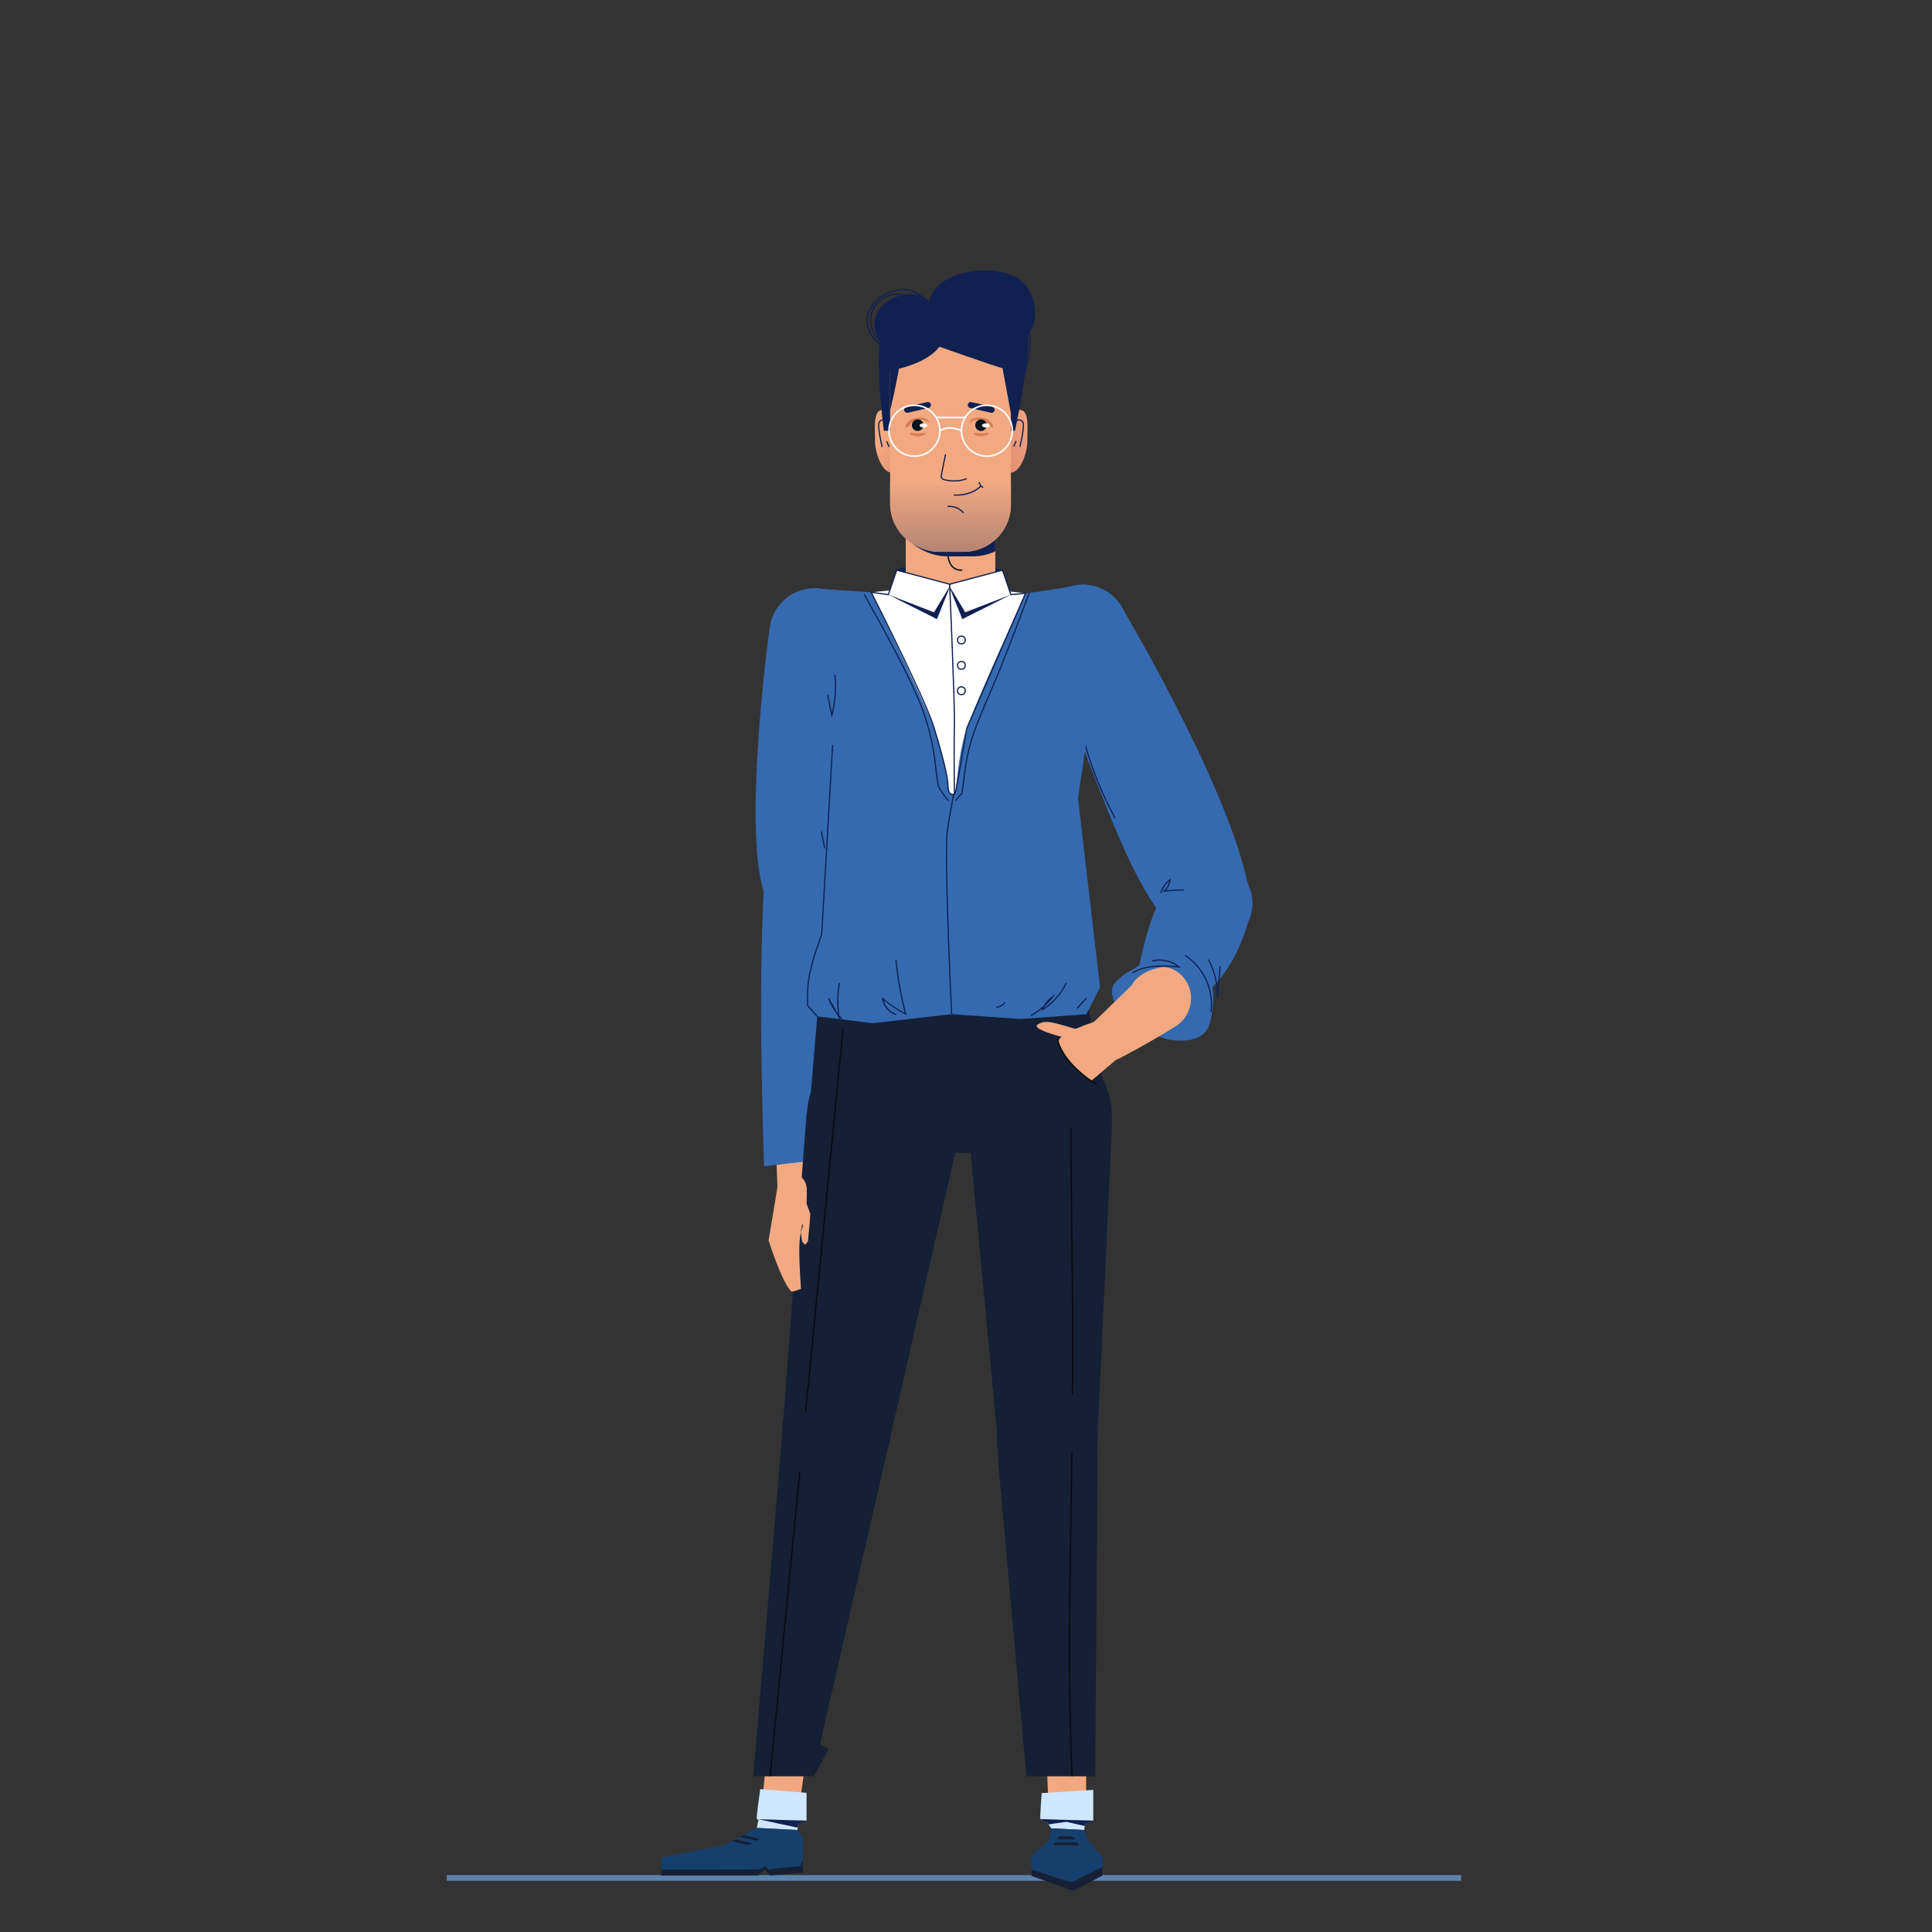 <?xml version="1.0" encoding="utf-8"?>
<!-- Generator: Adobe Illustrator 27.5.0, SVG Export Plug-In . SVG Version: 6.00 Build 0)  -->
<svg version="1.1" id="Ñëîé_1" xmlns="http://www.w3.org/2000/svg" xmlns:xlink="http://www.w3.org/1999/xlink" x="0px" y="0px"
	 viewBox="0 0 800 800" style="enable-background:new 0 0 800 800;" xml:space="preserve">
	<rect x="0" y="0" width="800" height="800" fill="#333333" stroke="none"/>
	<g>
		<rect x="184.974" y="776.415" style="fill:#5C81AA;" width="420.052" height="2.381"/>
		<path style="fill:#102051;" d="M371.309,236.085c0,0-0.159-1.324,6.716-1.324s35.204-0.478,37.102,1.324
		c1.898,1.801-20.852,12.676-20.852,12.676s-18.677-2.9-18.953-3.962C375.047,243.737,371.309,236.085,371.309,236.085z"/>
		<g>
			<polygon style="fill:#F2A981;" points="449.787,726.617 449.697,748.178 434.128,748.178 433.353,726.617 		"/>
			<path style="fill:#CFE6FF;" d="M431.339,742.489l21.369-1.342v12.746h-3.209l-0.575,3.881l-13.657-0.7l-2.443-3.756h-2.012
			C430.525,752.887,431.339,742.489,431.339,742.489z"/>
			<polygon style="fill:#102051;" points="452.708,753.893 432.825,753.318 430.812,753.318 433.544,754.424 434.199,755.432 
			441.57,754.372 449.171,756.112 449.326,755.061 		"/>
			<polygon style="fill:#153F6D;" points="448.924,757.774 450.314,761.669 456.543,769.034 456.543,773.515 443.742,779.384 
			427.123,774.161 427.123,768.579 434.118,762.23 435.267,757.074 		"/>
			<polygon style="fill:#152036;" points="456.543,773.059 456.543,776.605 444.468,782.93 427.123,776.808 427.123,774.161 
			443.742,779.384 		"/>
			<polygon style="fill:#152036;" points="445.308,761.669 437.833,761.669 438.539,760.41 444.037,760.41 		"/>
			<polygon style="fill:#152036;" points="446.696,764.108 436.059,764.108 437.007,762.848 446.134,762.848 		"/>
		</g>
		<g>
			<polygon style="fill:#F2A981;" points="333.972,726.617 330.961,748.178 315.393,748.178 317.539,726.617 		"/>
			<path style="fill:#CFE6FF;" d="M314.807,740.812l19.165,1.581v11.5h-3.209l-0.575,3.881l-16.819-0.862l0.719-3.594
			c0,0-0.431,0.287-0.719-0.144C313.083,752.743,314.807,740.812,314.807,740.812z"/>
			<polygon style="fill:#152036;" points="273.792,774.161 273.792,776.605 314.089,776.605 316.533,774.161 318.879,776.605 
			332.488,775.383 332.488,770.424 319.791,770.424 301.199,770.424 		"/>
			<polygon style="fill:#102051;" points="333.972,753.893 314.089,753.318 330.332,756.804 330.59,755.061 		"/>
			<path style="fill:#153F6D;" d="M330.189,757.774l2.3,3.594v9.056l-1.15,2.3l-13.225,1.294l-1.15-1.294c0,0-2.013,1.15-2.875,1.294
			c-0.863,0.144-40.297,0.144-40.297,0.144l0.097-5.04l25.969-5.022l13.512-7.187L330.189,757.774z"/>
			<polygon style="fill:#152036;" points="307.805,759.872 314.52,761.44 313.338,762.23 306.327,760.658 		"/>
			<polygon style="fill:#152036;" points="304.618,761.669 311.333,763.237 310.151,764.027 303.14,762.455 		"/>
		</g>
		<g>
			<g>
				<polygon style="fill:#F2A981;" points="340.326,400.182 332.735,492.078 321.944,492.078 318.257,394.535 			"/>
				<ellipse transform="matrix(0.229 -0.974 0.974 0.229 -133.372 627.484)" style="fill:#F2A981;" cx="329.292" cy="397.907" rx="11.034" ry="11.034"/>
				<circle style="fill:#F2A981;" cx="327.924" cy="492.078" r="6.048"/>
			</g>
			<g>
				<path style="fill:#356AB0;" d="M316.523,364.329c-3.004,44.449-0.121,118.593-0.121,118.593l20.83-2.393
				c0,0,1.222-9.009,2.875-13.033c1.551-3.775-0.525-3.13,0.002-9.917c0.912-11.741,2.651-39.87,4.466-65.486
				c0.592-8.354-1.053-20.533-0.596-27.765l-5.823-9.979L316.523,364.329z"/>
				<circle style="fill:#356AB0;" cx="330.514" cy="366.075" r="13.999"/>
			</g>
		</g>
		<path style="fill:#152036;" d="M418.602,478.053c14.568,1.321,26.066-17.868,40.673-17.43l-8.56-43.419h-112l-3.293,39.161
		C357.929,482.922,391.977,475.639,418.602,478.053z"/>
		<g>
			<linearGradient id="SVGID_1_" gradientUnits="userSpaceOnUse" x1="384.384" y1="197.36" x2="431.05" y2="178.36">
				<stop  offset="0" style="stop-color:#C45E59"/>
				<stop  offset="1" style="stop-color:#F2A981"/>
			</linearGradient>
			<path style="fill:url(#SVGID_1_);" d="M416.015,173.18c11.5-9.775,9.2,4.025,9.392,9.008c0.192,4.983-3.067,14.566-7.667,13.416
			C413.14,194.454,416.015,173.18,416.015,173.18z"/>
			<g>
				<path style="fill:#102051;" d="M422.583,185.096l-0.486-0.118c0.555-2.277,1.867-8.498,1.289-9.926
				c-0.292-0.719-0.866-0.892-1.296-0.91c-0.893-0.026-1.874,0.529-2.259,1.289l-0.445-0.226c0.475-0.936,1.666-1.615,2.725-1.563
				c0.815,0.034,1.434,0.468,1.738,1.222C424.605,176.733,422.666,184.755,422.583,185.096z"/>
			</g>
			<g>
				<rect x="418.854" y="183.633" transform="matrix(0.4 -0.917 0.917 0.4 83.606 495.445)" style="fill:#102051;" width="2.516" height="0.501"/>
			</g>
		</g>
		<g>
			<linearGradient id="SVGID_00000116198467954701055720000015371872647482736282_" gradientUnits="userSpaceOnUse" x1="409.274" y1="209.995" x2="364.941" y2="180.995">
				<stop  offset="0" style="stop-color:#C45E59"/>
				<stop  offset="1" style="stop-color:#F2A981"/>
			</linearGradient>
			<path style="fill:url(#SVGID_00000116198467954701055720000015371872647482736282_);" d="M371.716,173.18
			c-11.5-9.775-9.2,4.025-9.392,9.008c-0.192,4.983,3.067,14.566,7.667,13.416C374.591,194.454,371.716,173.18,371.716,173.18z"/>
			<g>
				<path style="fill:#102051;" d="M365.031,185.096c-0.083-0.34-2.023-8.363-1.267-10.231c0.306-0.754,0.923-1.188,1.738-1.222
				c1.069-0.045,2.251,0.627,2.725,1.563l-0.446,0.226c-0.384-0.759-1.367-1.313-2.258-1.289c-0.43,0.018-1.004,0.191-1.295,0.91
				c-0.579,1.428,0.734,7.649,1.288,9.926L365.031,185.096z"/>
			</g>
			<g>
				<rect x="367.252" y="182.626" transform="matrix(0.917 -0.4 0.4 0.917 -42.87 162.3)" style="fill:#102051;" width="0.5" height="2.515"/>
			</g>
		</g>
		<path style="fill:#F2A981;" d="M412.134,217v26.737c0.355,10.532-7.629,19.248-17.127,19.95
		c-10.437,0.772-20.273-8.313-19.96-19.95c0-8.912,0-17.825,0-26.737c0.478-9.752,8.183-17.508,17.367-18.08
		C402.409,198.298,411.569,206.347,412.134,217z"/>
		<g>
			<path style="fill:#0B131D;" d="M397.818,236.374c-0.72,0-1.889-0.152-2.992-0.963c-1.425-1.049-2.294-2.865-2.58-5.398
			l0.571-0.064c0.268,2.367,1.059,4.049,2.35,5c1.522,1.121,3.224,0.812,3.239,0.808l0.108,0.564
			C398.485,236.326,398.223,236.374,397.818,236.374z"/>
		</g>
		<path style="fill:#102051;" d="M412.134,217v11.276c-2.863,1.374-6.014,2.093-9.217,2.093H392.25c-3.277,0-6.514-0.753-9.43-2.191
		l-0.96-0.477c-2.697-1.328-5.008-3.18-6.814-5.393V217H412.134z"/>
		<g>
			<path style="fill:#102051;" d="M425.476,133.505c2.039,11.5-5.174,44.849-5.174,44.849H395.89h-29.9c0,0-4.6-33.925,0-46.574
			C370.59,119.13,425.476,133.505,425.476,133.505z"/>
			<g>
				<path style="fill:#102051;" d="M368.241,144.047c-1.053,0-2.167-0.302-3.181-0.893c-3.606-2.1-6.129-6.102-6.278-9.958
				c-0.129-3.348,1.381-6.621,4.254-9.215c3.526-3.184,8.565-4.849,12.834-4.247c4.562,0.646,9.183,4.72,8.79,9.757l-0.498-0.039
				c0.371-4.757-4.024-8.609-8.362-9.223c-4.129-0.583-9.008,1.034-12.429,4.123c-2.76,2.493-4.212,5.627-4.088,8.824
				c0.143,3.693,2.566,7.529,6.03,9.546c1.584,0.922,3.417,1.083,4.784,0.424l0.218,0.45
				C369.689,143.898,368.98,144.047,368.241,144.047z"/>
			</g>
			<g>
				<path style="fill:#102051;" d="M365.003,141.855c-3.854-2.659-5.672-7.844-4.323-12.328c1.348-4.484,5.725-7.806,10.407-7.898
				c2.603-0.06,5.126,0.823,7.552,1.668c1.874,0.653,3.813,1.329,5.782,1.569l-0.06,0.496c-2.022-0.247-3.986-0.931-5.886-1.593
				c-2.385-0.831-4.844-1.695-7.377-1.641c-4.471,0.088-8.65,3.26-9.938,7.542c-1.288,4.282,0.448,9.233,4.129,11.773
				L365.003,141.855z"/>
			</g>
			<g>
				<path style="fill:#102051;" d="M423.849,155.693l-0.463-0.189c2.898-7.064,3.597-15.062,1.969-22.521l0.488-0.106
				C427.492,140.434,426.784,148.537,423.849,155.693z"/>
			</g>
		</g>
		<path style="fill:#F2A981;" d="M408.57,226.033L408.57,226.033c-2.905,1.617-6.175,2.466-9.499,2.466h-10.058
		c-3.095,0-6.145-0.735-8.899-2.145l-0.903-0.462c-6.526-3.34-10.631-10.054-10.631-17.385V144.49l21.273-2.915l28.749,2.915v64.479
		C418.601,216.055,414.762,222.586,408.57,226.033z"/>
		<linearGradient id="SVGID_00000147931345612698529010000012891598851721616063_" gradientUnits="userSpaceOnUse" x1="393.59" y1="305.142" x2="393.59" y2="199.791">
			<stop  offset="0" style="stop-color:#102051"/>
			<stop  offset="1" style="stop-color:#F2A981"/>
		</linearGradient>
		<path style="fill:url(#SVGID_00000147931345612698529010000012891598851721616063_);" d="M418.602,200.101v8.866
		c0,7.09-3.841,13.622-10.034,17.066c-2.904,1.616-6.175,2.467-9.499,2.467h-10.057c-3.093,0-6.147-0.736-8.901-2.145l-0.903-0.466
		c-6.526-3.341-10.632-10.051-10.632-17.382v-8.866c0,3.234,11.655-3.117,22.343-1.025c2.727,0.534,4.741,1.013,9.362-0.424
		C409.333,195.376,418.602,202.905,418.602,200.101z"/>
		<g>
			<path style="fill:#D68056;" d="M401.866,174.069c1.396-1.581,4.361-1.141,4.954-1.053c0.652,0.097,1.315,0.201,2.08,0.614
			c1.846,0.995,2.398,2.764,2.348,3.162c-0.011,0.09-0.043,0.15-0.09,0.188c-0.18,0.144-0.586-0.104-0.724-0.188
			c-0.755-0.457-1.387-1.38-1.629-1.677c-1.316-1.616-4.894-1.693-6.612-0.527c-0.257,0.174-0.764,0.574-0.863,0.479
			C401.232,174.973,401.557,174.418,401.866,174.069z"/>
			<path style="fill:#D68056;" d="M403.763,179.181c1.536,0.351,3.553,0.305,5.057,0.022c0.549-0.104,0.951,0.35,0.53,0.603
			c-0.705,0.423-1.701,0.788-3.06,0.824c-1.632,0.043-2.587-0.411-3.138-0.89C402.824,179.455,403.247,179.063,403.763,179.181z"/>
		</g>
		<path style="fill:#102051;" d="M410.309,170.91l-8.617-1.994c-0.668-0.155-1.087-0.827-0.933-1.495l0,0
		c0.155-0.668,0.827-1.087,1.495-0.933l8.617,1.994c0.668,0.154,1.087,0.827,0.933,1.495l0,0
		C411.649,170.644,410.976,171.064,410.309,170.91z"/>
		<g>
			<path style="fill:#D68056;" d="M384.359,174.069c-1.396-1.581-4.361-1.141-4.954-1.053c-0.652,0.097-1.315,0.201-2.08,0.614
			c-1.846,0.995-2.398,2.764-2.348,3.162c0.011,0.09,0.043,0.15,0.09,0.188c0.18,0.144,0.586-0.104,0.724-0.188
			c0.755-0.457,1.387-1.38,1.629-1.677c1.316-1.616,4.894-1.693,6.612-0.527c0.257,0.174,0.764,0.574,0.862,0.479
			C384.993,174.973,384.668,174.418,384.359,174.069z"/>
			<path style="fill:#D68056;" d="M382.461,179.181c-1.536,0.351-3.553,0.305-5.057,0.022c-0.549-0.104-0.951,0.35-0.53,0.603
			c0.705,0.423,1.701,0.788,3.06,0.824c1.632,0.043,2.587-0.411,3.138-0.89C383.401,179.455,382.977,179.063,382.461,179.181z"/>
		</g>
		<path style="fill:#102051;" d="M375.916,170.91l8.617-1.994c0.668-0.155,1.087-0.827,0.933-1.495l0,0
		c-0.154-0.668-0.827-1.087-1.495-0.933l-8.617,1.994c-0.668,0.154-1.087,0.827-0.933,1.495l0,0
		C374.576,170.644,375.249,171.064,375.916,170.91z"/>
		<g>
			<path style="fill:#0B131D;" d="M408.631,176.057c0,1.326-1.075,2.401-2.401,2.401c-1.326,0-2.401-1.075-2.401-2.401
			s1.075-2.401,2.401-2.401C407.556,173.656,408.631,174.731,408.631,176.057z"/>
			<path style="fill:#FFFFFF;" d="M409.834,176.171c0,0.471-0.724,0.853-1.617,0.853c-0.893,0-1.617-0.382-1.617-0.853
			c0-0.471,0.724-0.853,1.617-0.853C409.11,175.318,409.834,175.699,409.834,176.171z"/>
		</g>
		<g>
			<path style="fill:#0B131D;" d="M377.593,176.057c0,1.326,1.075,2.401,2.401,2.401c1.326,0,2.401-1.075,2.401-2.401
			s-1.075-2.401-2.401-2.401C378.668,173.656,377.593,174.731,377.593,176.057z"/>
			<path style="fill:#FFFFFF;" d="M384.012,176.171c0,0.471-0.724,0.853-1.617,0.853c-0.893,0-1.617-0.382-1.617-0.853
			c0-0.471,0.724-0.853,1.617-0.853C383.288,175.318,384.012,175.699,384.012,176.171z"/>
		</g>
		<g>
			<path style="fill:#102051;" d="M395.188,199.399c-1.756,0-3.297-0.284-4.327-0.54c-0.934-0.232-1.517-1.152-1.328-2.096
			l1.737-8.683l0.49,0.098l-1.737,8.683c-0.136,0.682,0.285,1.346,0.958,1.513c1.923,0.478,5.677,1.059,9.206-0.413l0.192,0.462
			C398.62,199.156,396.811,199.399,395.188,199.399z"/>
		</g>
		<g>
			<g>
				<path style="fill:#152036;" d="M435.031,574.637c-11.49-0.787-21.442,7.889-22.23,19.379c-0.191,2.792,0.176,5.494,1.007,7.996
				c2.589,7.791,9.674,13.638,18.371,14.234c3.444,0.236,6.743-0.393,9.705-1.678c0.167-0.842,1.115-1.448,1.928-1.382
				c0.189,0.015,0.357,0.064,0.516,0.128c5.641-3.391,9.597-9.381,10.081-16.446C455.197,585.377,446.52,575.424,435.031,574.637z"
				/>
				<g>
					<ellipse transform="matrix(0.998 -0.063 0.063 0.998 -28.316 28.17)" style="fill:#152036;" cx="430.661" cy="461.208" rx="29.778" ry="29.778"/>
				</g>
				<path style="fill:#152036;" d="M460.219,457.61c-14.769-0.456-30.02,5.177-44.749,3.841c-4.913-0.445-9.83-0.765-14.751-1.001
				c0.2,1.834,0.265,3.612,0.116,5.433l12.756,135.432l40.739-3.583l6.094-131.285L460.219,457.61z"/>
			</g>
			<g>
				<path style="fill:#0B0C0F;" d="M444.198,585.723l-0.574-0.014c0.539-22.992,0.246-46.492-0.038-69.219
				c-0.201-16.1-0.409-32.748-0.322-49.183l0.574,0.004c-0.086,16.429,0.122,33.074,0.323,49.172
				C444.445,539.215,444.738,562.72,444.198,585.723z"/>
			</g>
		</g>
		<g>
			<path style="fill:#102051;" d="M398.765,212.535c-0.435-0.522-0.935-0.976-1.487-1.35c-1.747-1.183-3.625-1.333-4.894-1.245
			l-0.033-0.499c1.347-0.089,3.343,0.067,5.207,1.33c0.59,0.4,1.126,0.885,1.59,1.443L398.765,212.535z"/>
		</g>
		<g>
			<g>
				<path style="fill:#102051;" d="M395.912,205.27c-0.335,0-0.679-0.008-1.032-0.025l0.024-0.499
				c7.658,0.36,11.099-3.701,11.132-3.742l0.387,0.316C406.287,201.489,403.114,205.27,395.912,205.27z"/>
			</g>
			<g>
				<path style="fill:#102051;" d="M406.963,202.143c-0.055-0.033-1.342-0.834-1.834-2.44l0.479-0.146
				c0.436,1.426,1.603,2.152,1.615,2.16L406.963,202.143z"/>
			</g>
		</g>
		<g>
			<circle style="fill:none;stroke:#FFFFFF;stroke-width:0.654;stroke-miterlimit:10;" cx="408.633" cy="178.355" r="10.538"/>
			<circle style="fill:none;stroke:#FFFFFF;stroke-width:0.654;stroke-miterlimit:10;" cx="378.662" cy="178.355" r="10.539"/>
			<g>
				<path style="fill:#FFFFFF;" d="M397.936,178.641c-0.045-0.025-4.564-2.456-8.565-0.007l-0.341-0.558
				c4.329-2.649,9.023-0.116,9.221-0.007L397.936,178.641z"/>
			</g>
			<g>
				<rect x="387.677" y="172.566" style="fill:#FFFFFF;" width="11.941" height="0.653"/>
			</g>
		</g>
		<g>
			<g>
				<polygon style="fill:#152036;" points="368.56,595.589 323.963,592.617 311.944,735.529 336.991,735.529 343.107,724.386 
				339.556,722.156 			"/>
				<ellipse transform="matrix(0.945 -0.328 0.328 0.945 -175.101 146.156)" style="fill:#152036;" cx="346.107" cy="592.617" rx="22.452" ry="22.452"/>
			</g>
			<g>
				<polygon style="fill:#0B0C0F;" points="319.165,735.558 318.593,735.501 332.481,593.149 333.053,593.206 			"/>
			</g>
		</g>
		<g>
			<g>
				<ellipse transform="matrix(0.945 -0.328 0.328 0.945 -175.101 146.156)" style="fill:#152036;" cx="346.107" cy="592.617" rx="22.452" ry="22.452"/>
				<g>
					<path style="fill:#152036;" d="M369.105,593.173l28.244-123.719l-63.377-8.246l-9.802,128.951
					C338.71,593.385,354.305,592.844,369.105,593.173z"/>
					<circle style="fill:#152036;" cx="366.088" cy="462.562" r="32.006"/>
				</g>
			</g>
			<g>
				<polygon style="fill:#0B0C0F;" points="333.898,584.543 333.326,584.486 348.779,426.09 349.351,426.147 			"/>
			</g>
		</g>
		<g>
			<g>
				<polygon style="fill:#152036;" points="454.33,597.731 454.437,609.282 453.518,735.529 424.984,735.529 413.591,608.318 
				412.751,597.165 			"/>
				<path style="fill:#152036;" d="M442.704,576.688c-0.181,0.126-0.362,0.248-0.541,0.38c-1.463,1.076-3.193-0.375-3.002-1.728
				c-1.325-0.365-2.705-0.605-4.13-0.702c-11.49-0.787-21.442,7.889-22.23,19.379c-0.191,2.792,0.176,5.494,1.007,7.996
				c2.589,7.791,9.674,13.638,18.371,14.234c11.49,0.787,21.443-7.889,22.23-19.379
				C455.008,588.129,450.127,580.292,442.704,576.688z"/>
			</g>
			<g>
				<path style="fill:#0B0C0F;" d="M443.646,735.543c-1.624-34.796-1.062-70.33-0.519-104.693c0.153-9.706,0.311-19.742,0.42-29.639
				l0.574,0.006c-0.107,9.898-0.267,19.935-0.42,29.642c-0.543,34.354-1.104,69.879,0.52,104.657L443.646,735.543z"/>
			</g>
		</g>
		<g>
			<g>
				<path style="fill:#356AB0;" d="M339.682,243.812c-11.024-0.253-19.42,7.059-20.802,15.38
				c-2.011,12.103-12.839,103.077,0.76,115.912c13.6,12.835,27.7,0.612,33.737-33.044c2.984-16.633,7.114-60.216,2.45-79.766
				C353.824,253.899,339.682,243.812,339.682,243.812z"/>
				<ellipse transform="matrix(0.223 -0.975 0.975 0.223 6.327 532.525)" style="fill:#356AB0;" cx="337.222" cy="262.293" rx="18.605" ry="18.605"/>
			</g>
			<g>
				<rect x="340.456" y="343.965" transform="matrix(0.981 -0.196 0.196 0.981 -61.563 73.587)" style="fill:#102051;" width="0.5" height="7.236"/>
			</g>
			<circle style="fill:#356AB0;" cx="330.514" cy="366.075" r="13.999"/>
		</g>
		<g>
			<path style="fill:#356AB0;" d="M463.465,249.702c0,0,44.047,73.249,53.247,116.374l-19.068,25.994
			c-20.987-4.465-38.082-55.054-46.219-74.806c-2.407-5.843-3.823-12.044-4.212-18.351l0,0l-16.326-32.074L463.465,249.702z"/>
			<g>
				<path style="fill:#102051;" d="M461.464,338.842c-4.778-8.845-15.88-31.792-15.771-53.782l0.5,0.003
				c-0.108,21.874,10.95,44.73,15.71,53.542L461.464,338.842z"/>
			</g>
			<g>
				<path style="fill:#4F2E4D;" d="M446.977,299.077c-0.931-1.332-1.818-4.085-2.757-7c-0.886-2.747-1.801-5.589-2.683-6.85
				l0.471-0.329c0.932,1.332,1.819,4.087,2.759,7.003c0.885,2.746,1.8,5.586,2.681,6.847L446.977,299.077z"/>
			</g>
			<circle style="fill:#356AB0;" cx="448.442" cy="260.673" r="18.605"/>
			<circle style="fill:#356AB0;" cx="500.34" cy="374.058" r="18.212"/>
		</g>
		<g>
			<g>
				<path style="fill:#F2A981;" d="M333.972,498.789c-0.203,1.105-2.385,9.431-2.873,15.236c-0.488,5.806,0.577,19.741,0.577,19.741
				c-0.407-0.063-3.576,1.534-4.263,0.767c-3.999-4.471-9.156-20.891-9.156-20.891l3.865-23.272c0,0,11.538,0.892,11.826,1.183
				C334.235,491.845,333.972,498.789,333.972,498.789z"/>
				<path style="fill:#F2A981;" d="M332.632,495.434c0.863,1.408,2.779,6.708,2.875,7.283c0.096,0.575-0.958,11.308-0.958,11.308
				l-1.15,1.438l-1.246-1.342l-0.575-3.833l0.958-2.779c0,0-1.818-3.546-2.011-3.833
				C330.332,503.388,332.632,495.434,332.632,495.434z"/>
			</g>
			<circle style="fill:#F2A981;" cx="327.924" cy="492.078" r="6.048"/>
		</g>
		<g>
			<path style="fill:#102051;" d="M372.604,150.372c-0.863,6.133-4.024,19.999-4.024,19.391c0-0.608,0-25.272,0-25.272
			L372.604,150.372z"/>
			<path style="fill:#102051;" d="M418.601,144.49c3.738-0.635,15.337-10.41,7.238-24.785c-8.099-14.375-48.349-7.99-40.299,12.392
			c0,0,3.165-11.817-10.492-10.092c-13.657,1.725-17.679,16.22-6.468,22.485l-1.15,9.14c0,0,15.523-2.012,21.561-10.062
			c0,0,22.663,8.018,26.137,8.896l3.474,18.753c1.359-0.786,4.314-17.587,4.314-17.587L418.601,144.49z"/>
		</g>
		<g>
			<polygon style="fill:#356AB0;" points="411.306,246.171 395.599,287.793 366.171,301.643 356.54,264.731 374.219,246.171 
			393.072,246.171 		"/>
			<path style="fill:#356AB0;" d="M411.306,246.171c0,0-14.558,25.169-25.949,22.764c-11.392-2.405-11.138-22.764-11.138-22.764
			l-34.538-2.359l5.838,52.713l-2.158,40.443l-4.489,52.767l-1.441,3.37l-2.993,13.027l-0.092,10.147l2.048,2.572l1.955,1.989
			l23.079,2.834l32.637-3.739l28.724,2.014l27.098-2.014l5.605-11.125l-9.108-78.297l12.227-82.113
			c-2.628-1.438-7.208-6.776-10.171-6.333C436.029,243.924,423.911,246.691,411.306,246.171L411.306,246.171z"/>
			<ellipse transform="matrix(0.707 -0.707 0.707 0.707 -55.151 393.66)" style="fill:#356AB0;" cx="447.614" cy="263.404" rx="18.605" ry="18.605"/>
			<g>
				<path style="fill:#102051;" d="M344.387,297.342l-1.905-9.635l0.49-0.097l1.477,7.464c1.214-5.143,1.551-10.415,1.003-15.686
				l0.497-0.052c0.593,5.702,0.161,11.405-1.286,16.949L344.387,297.342z"/>
			</g>
			<ellipse transform="matrix(0.223 -0.975 0.975 0.223 6.327 532.525)" style="fill:#356AB0;" cx="337.222" cy="262.293" rx="18.605" ry="18.605"/>
			<g>
				<path style="fill:#102051;" d="M338.162,421.005l-4.063-4.631l-0.002-0.091c-0.001-0.056-0.1-5.645,0.374-9.77
				c0.475-4.131,2.492-10.854,2.512-10.921l3.022-8.768l4.522-78.417l0.499,0.028l-4.537,78.52l-3.03,8.792
				c-0.017,0.058-2.021,6.738-2.491,10.824c-0.437,3.804-0.383,8.872-0.373,9.612l3.942,4.492L338.162,421.005z"/>
			</g>
		</g>
		<g>
			<g>
				<path style="fill:#F2A981;" d="M461.684,439.21l-8.694-16.054c0,0-14.256,4.584-14.559,7.769
				c-0.602,6.329,13.428,16.646,13.428,16.646L461.684,439.21z"/>
				<path style="fill:#F2A981;" d="M449.239,427.154c-12.964-3.594-15.695-5.175-19.433-3.019
				c-3.737,2.156,13.081,6.037,13.081,6.037L449.239,427.154z"/>
			</g>
			<circle style="fill:#F2A981;" cx="458.307" cy="430.582" r="9.092"/>
		</g>
		<g>
			<path style="fill:#0B0C0F;" d="M453.918,449.157c-6.518-3.63-14.42-11.012-16.367-18.643l0.557-0.143
			c1.906,7.467,9.677,14.712,16.09,18.284L453.918,449.157z"/>
		</g>
		<g>
			<g>
				<path style="fill:#356AB0;" d="M518.541,374.644c-4.723,23.878-16.507,34.048-16.507,34.048s1.364,5.416-1.043,14.903
				c-2.407,9.487-15.922,7.669-20.234,5.944c-4.312-1.725-10.882-8.938-10.882-8.938l-4.697,0.738c0,0-7.762-9.875-3.45-14.424
				c4.312-4.55,6.9-5.178,6.9-5.178l3.202-2.194c0,0,1.973-10.543,5.423-19.933c3.45-9.39,10.923-19.206,10.923-19.206
				L518.541,374.644z"/>
				<g>
					<path style="fill:#102051;" d="M501.689,419.116l-0.494-0.074c1.33-8.886-3.045-18.446-10.64-23.248l0.267-0.423
					C498.579,400.276,503.048,410.04,501.689,419.116z"/>
				</g>
				<g>
					<path style="fill:#102051;" d="M504.327,413.096l-0.499-0.031c0.196-5.447-1.086-10.852-3.707-15.631l0.438-0.24
					c1.998,3.642,3.23,7.642,3.639,11.749l0.79-8.815l0.498,0.045L504.327,413.096z"/>
				</g>
				<g>
					<path style="fill:#102051;" d="M469.102,403.051l-0.256-0.43c2.573-1.537,5.763-2.462,9.479-2.749
					c3.018-0.233,6.064-0.038,9.03,0.188c-2.907-2.069-6.739-2.803-10.205-1.91l-0.125-0.484c3.883-1.003,8.217-0.038,11.309,2.515
					l0.609,0.503l-0.788-0.061c-3.209-0.248-6.531-0.504-9.791-0.253C474.726,400.651,471.609,401.553,469.102,403.051z"/>
				</g>
				<circle style="fill:#356AB0;" cx="500.34" cy="374.058" r="18.212"/>
				<g>
					<path style="fill:#102051;" d="M480.963,369.868l-0.484-0.125c0.576-2.225,1.975-4.272,3.838-5.616l0.446-0.322l-0.051,0.547
					c-0.147,1.596-0.84,3.125-1.929,4.296c2.45-0.262,4.926-0.399,7.398-0.378l-0.002,0.5c-2.713-0.017-5.401,0.143-8.066,0.457
					l-0.804,0.095l0.61-0.532c1.148-1.001,1.936-2.393,2.213-3.889C482.601,366.169,481.46,367.949,480.963,369.868z"/>
				</g>
			</g>
			<g>
				<path style="fill:#F2A981;" d="M486.716,425.022c-12.162,7.608-23.405,13.323-23.405,13.323l-11.246-14.292l16.483-15.999
				c0,0,2.589-5.771,12.059-7.47c2.17-0.389,4.27,0.224,6.217,1.401C495.405,407.171,495.216,419.705,486.716,425.022z"/>
				<circle style="fill:#F2A981;" cx="458.307" cy="430.582" r="9.092"/>
			</g>
		</g>
		<path style="fill:#FFFFFF;" d="M424.673,245.66c0,0-19.63,42.49-24.39,55.984c-2.419,6.857-3.771,17.307-4.517,25.928
		c-0.144,1.662-2.539,1.743-2.794,0.095c-1.329-8.59-3.355-19.04-6.097-26.022c-5.681-14.468-26.115-56.392-26.115-56.392
		l31.957-3.21L424.673,245.66z"/>
		<g>
			<path style="fill:#102051;" d="M395.864,331.723l-0.403-0.295c0.305-0.417,1.859-2.509,2.536-2.797
			c0.146-0.22,0.402-2.303,0.674-4.507c0.508-4.126,1.277-10.362,2.784-15.77c1.845-6.615,4.827-13.543,7.984-20.876
			c1.15-2.67,2.339-5.431,3.526-8.296c4.446-10.73,12.924-33.552,13.009-33.781l0.469,0.174
			c-0.085,0.229-8.565,23.061-13.016,33.799c-1.189,2.868-2.378,5.63-3.528,8.302c-3.151,7.318-6.127,14.23-7.962,20.813
			c-1.498,5.372-2.264,11.585-2.771,15.697c-0.488,3.963-0.615,4.753-0.975,4.906C397.767,329.272,396.538,330.801,395.864,331.723z
			"/>
		</g>
		<g>
			<path style="fill:#102051;" d="M392.53,331.742c-0.015-0.017-1.557-1.743-3.57-4.974c-0.871-1.399-1.137-3.771-1.539-7.36
			c-0.538-4.811-1.352-12.082-4.339-21.698c-4.021-12.947-16.325-35.049-22.237-45.671c-1.603-2.879-2.76-4.959-3.142-5.76
			l0.451-0.215c0.375,0.787,1.529,2.861,3.127,5.732c5.92,10.637,18.241,32.77,22.278,45.766c3.001,9.663,3.818,16.961,4.359,21.791
			c0.394,3.522,0.654,5.848,1.466,7.151c1.986,3.19,3.502,4.887,3.517,4.904L392.53,331.742z"/>
		</g>
		<polygon style="fill:#102051;" points="398.46,256.372 392.716,242.042 415.128,236.085 418.601,246.229 	"/>
		<polygon style="fill:#FFFFFF;" points="392.716,242.042 399.701,253.536 418.601,246.229 415.128,236.085 	"/>
		<polygon style="fill:#102051;" points="387.977,256.372 393.322,243.038 371.309,236.085 367.836,246.229 	"/>
		<polygon style="fill:#FFFFFF;" points="393.721,242.042 386.736,253.536 367.836,246.229 371.309,236.085 	"/>
		<g>
			<path style="fill:#102051;" d="M393.816,419.948c-0.032-0.652-3.188-65.361-1.795-75.946c0.378-2.875,1.172-7.557,2.36-13.915
			c0.071-0.383,0.174-0.657,0.29-0.877c-0.342,0.014-0.776-0.042-1.189-0.326c-0.797-0.547-1.201-1.717-1.201-3.478
			c0-4.39-2.853-14.141-5.37-22.745l-0.277-0.947c-3.363-11.506-25.871-55.902-26.098-56.349l-0.216-0.426l7.345,1.014l3.483-10.169
			l0.226,0.06l21.844,5.806l22.071-5.866l3.485,10.178l6.297-0.59l-24.546,56.343c-0.12,0.75-2.302,14.352-4.513,25.904
			c-0.129,0.675-0.356,1.027-0.567,1.322l0.001,0.091l-0.093,0.036c-0.202,0.281-0.376,0.546-0.481,1.112
			c-1.186,6.349-1.978,11.022-2.355,13.889c-1.387,10.54,1.766,75.204,1.798,75.855L393.816,419.948z M361.198,245.565
			c2.332,4.612,22.718,45.067,25.916,56.008l0.277,0.948c2.526,8.636,5.39,18.424,5.39,22.885c0,1.56,0.338,2.619,0.979,3.063
			c0.438,0.304,0.932,0.256,1.181,0.203c-0.024-2.079-0.229-20.33,0.002-28.292c0.237-8.135-1.82-54.943-1.968-58.276l-21.506-5.717
			l-3.465,10.118L361.198,245.565z M393.483,242.237c0.195,4.421,2.196,50.112,1.961,58.156c-0.213,7.324-0.057,23.374-0.011,27.489
			c0.033-0.106,0.062-0.224,0.088-0.358c2.261-11.816,4.493-25.781,4.515-25.92l0.018-0.06l24.22-55.596l-5.846,0.547l-3.462-10.109
			l-21.244,5.646l-0.067,0.251L393.483,242.237z"/>
		</g>
		<circle style="fill:none;stroke:#102051;stroke-width:0.5;stroke-miterlimit:10;" cx="398.094" cy="265.013" r="1.609"/>
		<circle style="fill:none;stroke:#102051;stroke-width:0.5;stroke-miterlimit:10;" cx="398.094" cy="275.516" r="1.609"/>
		<circle style="fill:none;stroke:#102051;stroke-width:0.5;stroke-miterlimit:10;" cx="398.094" cy="286.02" r="1.609"/>
		<g>
			<path style="fill:#102051;" d="M347.989,422.736l-1.834-3.318c-1.36-1.825-2.476-3.84-3.288-5.954l0.452-0.211l3.257,5.895
			c0.137,0.183,0.276,0.364,0.418,0.543c-0.546-4.218-0.432-8.474,0.341-12.673l0.492,0.09c-0.813,4.415-0.889,8.892-0.226,13.32
			c0.393,0.457,0.803,0.9,1.228,1.325l-0.353,0.354c-0.247-0.247-0.489-0.5-0.725-0.758L347.989,422.736z"/>
		</g>
		<g>
			<path style="fill:#102051;" d="M426.929,420.79l-0.24-0.438c1.976-1.087,3.83-2.423,5.503-3.953
			c0.88-1.552,2.112-2.911,3.576-3.924l1.272-0.878l-0.929,1.234c-1.049,1.393-2.232,2.694-3.522,3.882
			c-0.13,0.233-0.252,0.472-0.365,0.713c3.898-2.562,7.093-6.262,9.046-10.494l0.453,0.209c-2.104,4.564-5.625,8.52-9.912,11.139
			l-0.626,0.383l0.263-0.685c0.052-0.136,0.106-0.269,0.163-0.403C430.155,418.798,428.584,419.88,426.929,420.79z"/>
		</g>
		<g>
			<path style="fill:#102051;" d="M375.414,420.381l-0.504-0.263c-3.212-1.676-6.26-3.682-9.068-5.967
			c0.642,2.636,2.766,4.93,5.363,5.71l-0.144,0.479c-3.044-0.914-5.393-3.643-5.845-6.788l-0.093-0.645l0.5,0.419
			c2.782,2.325,5.813,4.37,9.013,6.084c-1.886-7.19-3.187-14.582-3.868-21.984l0.498-0.046c0.696,7.563,2.042,15.117,4,22.453
			L375.414,420.381z"/>
		</g>
		<g>
			<path style="fill:#102051;" d="M412.553,417.363l-0.037-0.498c1.353-0.101,2.665-0.861,3.423-1.986l0.414,0.279
			C415.512,416.407,414.056,417.252,412.553,417.363z"/>
		</g>
		<g>
			<rect x="444.989" y="415.035" transform="matrix(0.667 -0.745 0.745 0.667 -160.239 472.13)" style="fill:#102051;" width="5.897" height="0.501"/>
		</g>
	</g>
</svg>